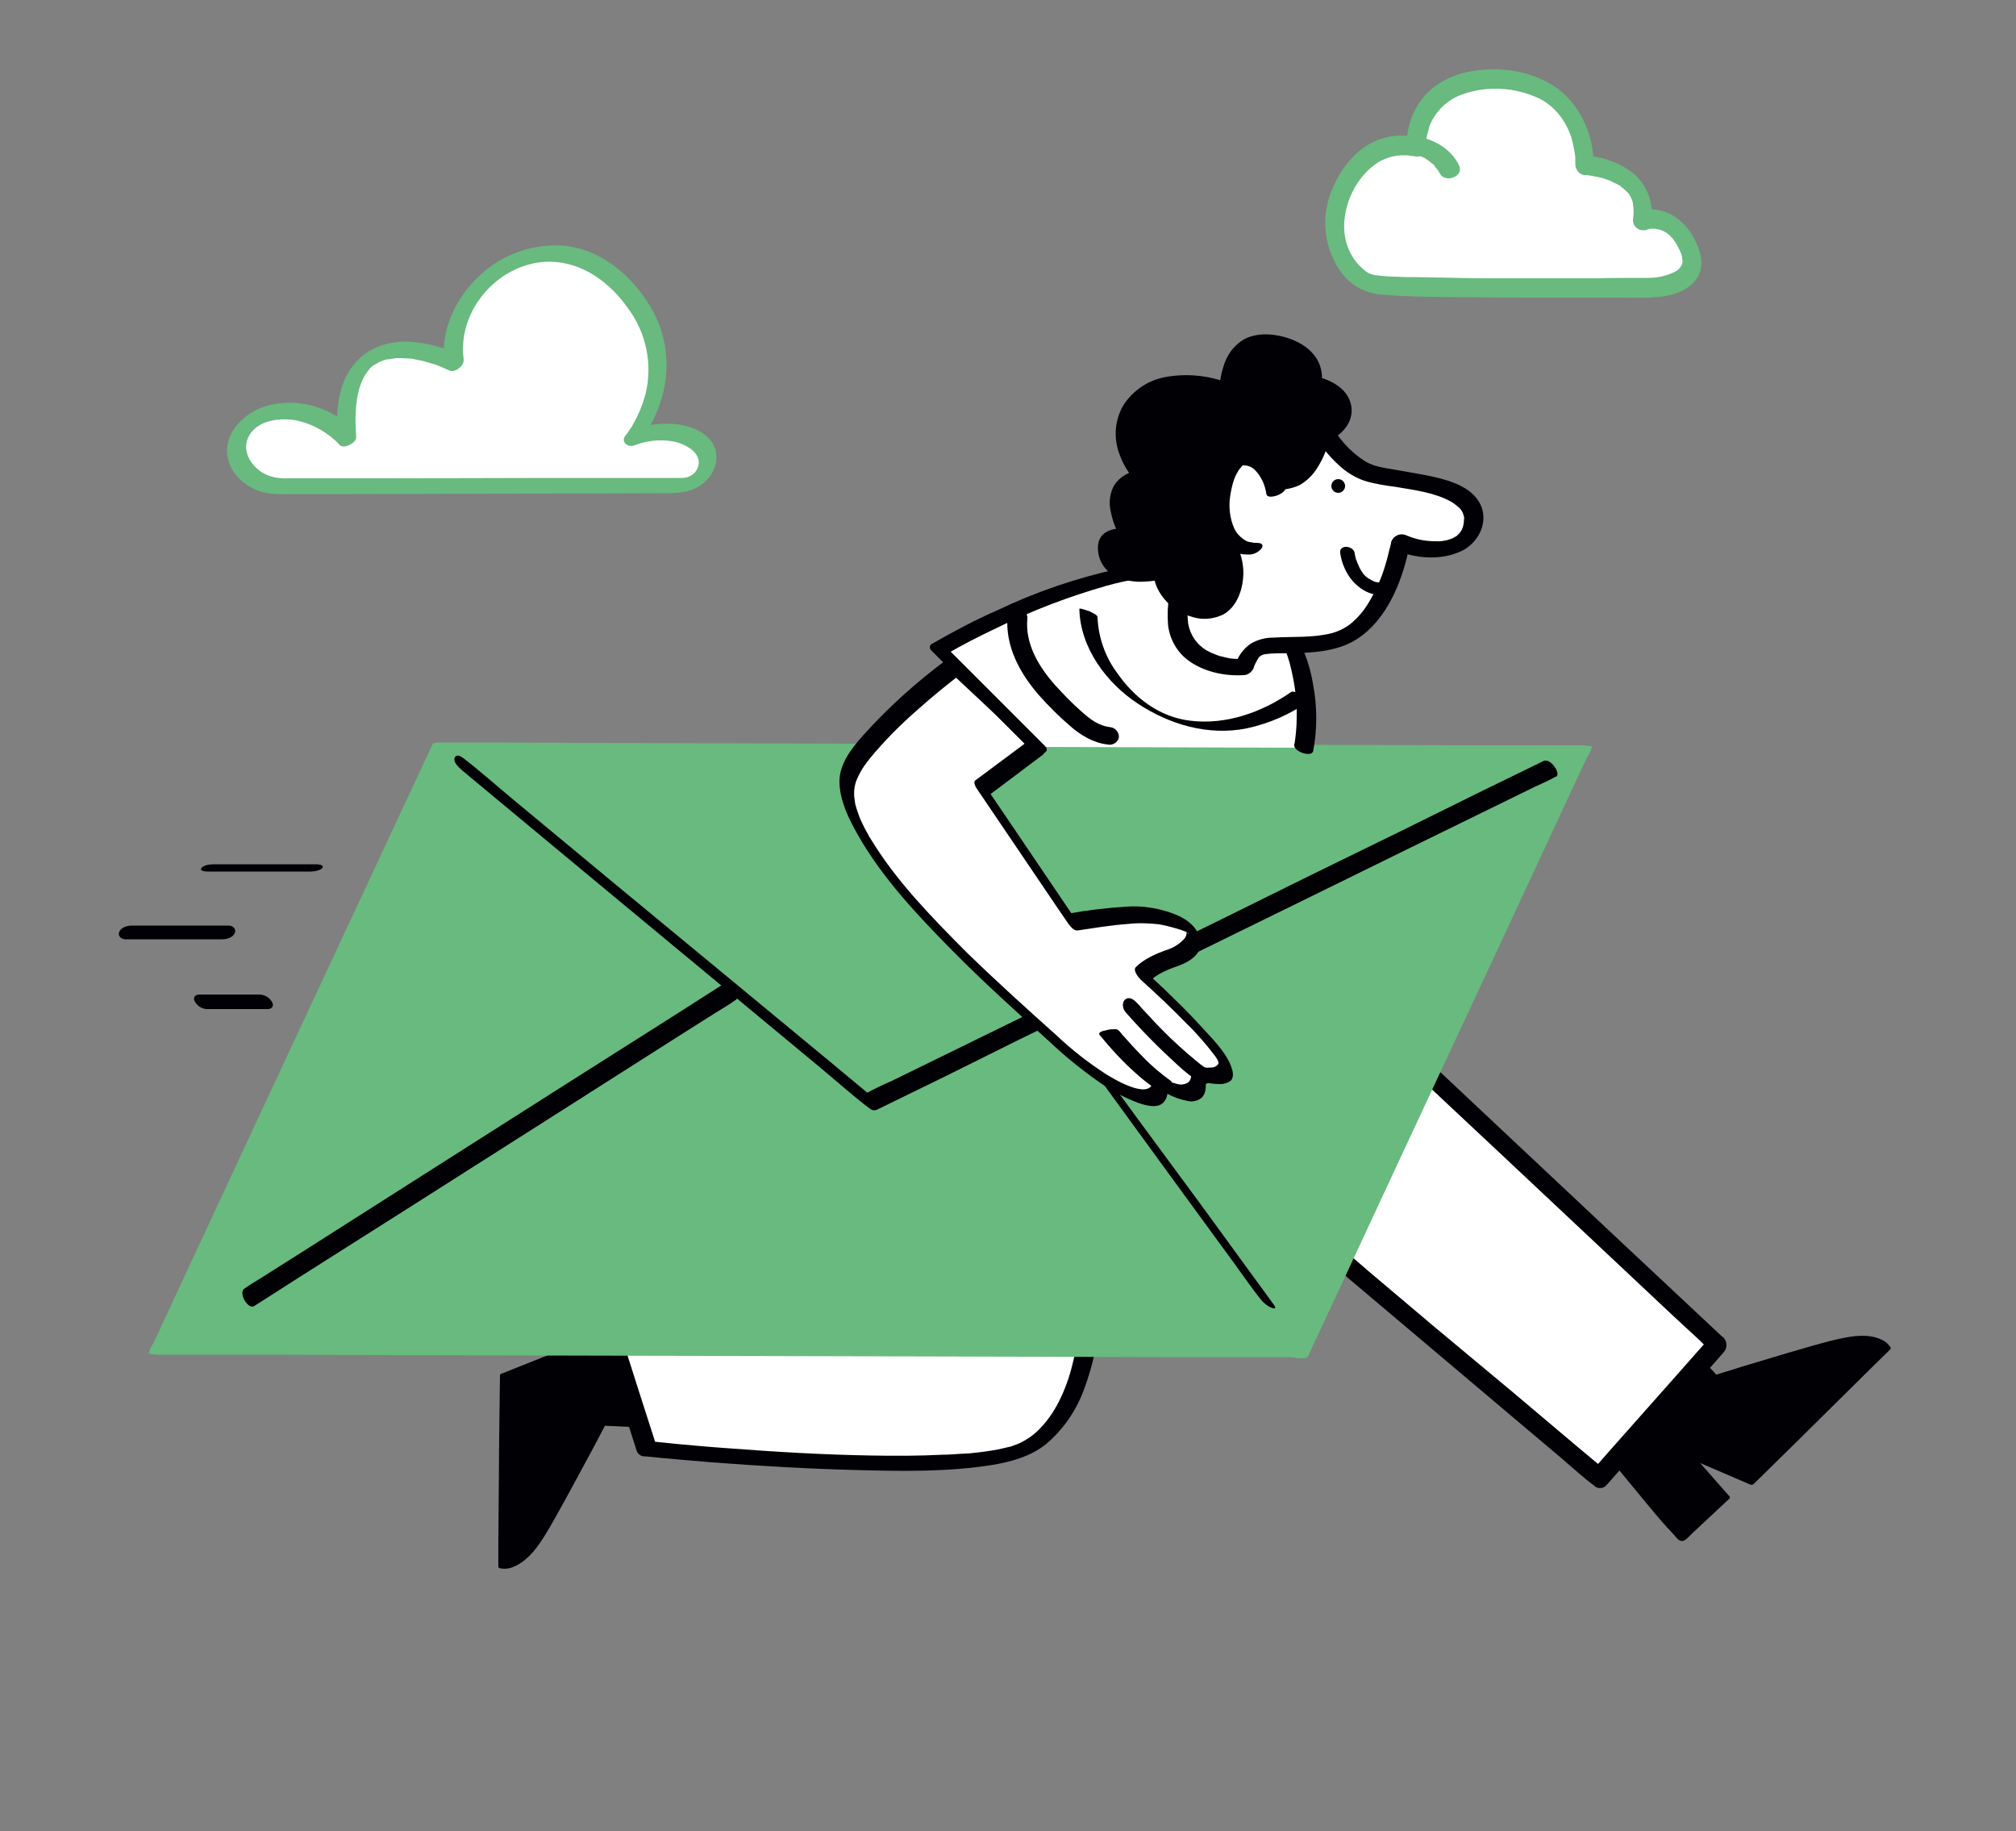 <svg width="500" height="454" viewBox="0 0 500 454" fill="none" xmlns="http://www.w3.org/2000/svg">
<rect x="0" y="0" width="500" height="454" fill="#808080" stroke="none"/>
<path d="M395.6 356.2C395.6 356.2 416.4 382.3 417.1 381.6C417.8 380.9 428.2 371.3 428.2 371.3L419.4 361.3L434.3 367.7L468.1 334.5C468.1 334.5 466.1 329.9 454.5 332.9C442.9 335.9 425.1 341.6 425.1 341.6L411.8 327L395.6 356.2Z" fill="#000005"/>
<path d="M395.1 356.5C399.3 361.8 403.6 367 407.9 372.2C410.3 375.1 412.7 378 415.3 380.7C415.7 381.2 416.4 382.1 417.1 382.1C418 382.2 419.2 380.6 419.8 380.1C422.8 377.3 425.9 374.4 428.9 371.6C429 371.5 429.1 371.3 429 371.1L420.2 361.1L419.2 361.7L434.1 368.1C434.4 368.2 434.7 368.2 435 367.9L446.4 356.7L464.6 338.7L468.8 334.6C468.9 334.5 469 334.3 468.9 334.1C468.3 333.2 467.5 332.5 466.5 332.1C463.4 330.7 459.7 331.2 456.5 331.9C452.2 332.8 447.9 334.2 443.6 335.4C439.6 336.6 435.6 337.8 431.6 339C429.5 339.7 427.3 340.3 425.2 341L425.9 341.1L412.5 326.5C412.1 326.3 411.7 326.4 411.4 326.7L397 352.5L395 356.1C394.7 356.7 395.9 356.8 396.1 356.3L410.3 330.6L412.3 327L411.2 327.2L424.6 341.8C424.8 342 425.1 341.9 425.3 341.9C430.3 340.3 435.4 338.7 440.4 337.3C444.5 336.1 448.6 334.9 452.8 333.8C456.5 332.8 460.6 331.7 464.4 332.7C465.5 333 467 333.6 467.5 334.7L467.6 334.3L456.2 345.5L438 363.5L433.8 367.6L434.7 367.4L419.8 361C419.5 360.9 418.4 361.1 418.9 361.6L427.7 371.6L427.8 371.1L420.4 378L418.2 380C417.8 380.4 417.1 380.8 416.8 381.3C416.5 381.8 417.4 381.2 417.4 381.3C417.4 381.4 417.2 381.2 417.1 381.1C416.8 380.8 416.5 380.5 416.2 380.2C410.7 374.4 405.9 368.1 400.9 361.9C399.3 360 397.8 358 396.2 356.1C395.9 355.6 394.7 356 395.1 356.5Z" fill="#000005"/>
<path d="M160 321.7C160 321.7 126.8 318 126.8 318.9C126.8 319.8 126.3 334 126.3 334L139.6 334.9L124.5 340.9L124.1 388.3C124.1 388.3 128.8 390.1 134.9 379.8C141 369.5 149.5 352.9 149.5 352.9L169.3 353.8L160 321.7Z" fill="#000005"/>
<path d="M160.3 321.199C153.6 320.499 147 319.799 140.4 319.099C136.6 318.699 132.8 318.299 129 318.199C128.2 318.099 127.4 318.099 126.6 318.399C125.8 318.899 126.2 320.799 126.2 321.599C126.1 325.699 125.9 329.899 125.8 333.999C125.8 334.299 126 334.399 126.3 334.499L139.6 335.399L139.5 334.599L124.4 340.599C124.3 340.599 124 340.799 124 340.999L123.8 356.999L123.6 382.599V388.399C123.6 388.599 123.7 388.699 123.8 388.799C124.9 389.099 126.1 388.999 127.1 388.599C130.3 387.399 132.7 384.499 134.5 381.699C136.9 377.999 139 373.899 141.2 369.999C143.2 366.299 145.2 362.599 147.2 358.899C148.2 356.999 149.2 355.099 150.2 353.199L149.6 353.499L169.4 354.399C169.6 354.399 170.2 354.199 170.1 353.799L162 325.599L160.9 321.599C160.7 320.999 159.5 321.299 159.7 321.799L167.7 349.999L168.8 353.999L169.5 353.399L149.7 352.499C149.4 352.499 149.2 352.599 149 352.799C146.7 357.299 144.3 361.799 141.8 366.299C139.8 369.899 137.8 373.499 135.8 377.099C133.8 380.599 131.7 384.499 128.3 386.799C127.5 387.399 126.5 387.799 125.5 387.899C125.3 387.899 124.9 387.799 124.7 387.899C124.5 387.999 124.4 387.799 124.5 387.899L124.7 388.299L124.9 372.299L125.1 346.699V340.899L124.7 341.299L139.8 335.299C140.4 335.099 140.2 334.499 139.7 334.499L126.4 333.599L126.9 334.099C127 330.699 127.1 327.299 127.2 323.999C127.2 322.999 127.3 321.999 127.3 321.099C127.4 320.499 127.4 319.899 127.4 319.199V318.999L127.1 319.299C127.1 319.299 127.2 319.299 127.3 319.299C127.7 319.299 128.2 319.299 128.6 319.299C136.5 319.499 144.5 320.599 152.4 321.399C154.9 321.699 157.3 321.899 159.8 322.199C160.4 322.199 161.1 321.299 160.3 321.199Z" fill="#000005"/>
<path d="M329.9 310.1L396.7 366.6L425.9 333.5L346.4 259L329.9 310.1Z" fill="white"/>
<path d="M328.7 312.099L335.3 317.699L351.3 331.199L370.6 347.499L387.3 361.599C390 363.899 392.6 366.299 395.4 368.399L395.5 368.499C396.3 369.199 397.5 369.099 398.3 368.399L408.2 357.199L423.9 339.399L427.5 335.299C428.5 334.199 428.4 332.499 427.3 331.499C427.2 331.499 427.2 331.399 427.1 331.399L419.2 323.999L400.2 306.199L377.3 284.699L357.5 266.099L350.9 259.999C349.9 258.999 348.9 257.999 347.8 257.099L347.7 256.999C346.8 256.299 345.4 256.399 344.7 257.299C344.5 257.499 344.4 257.799 344.3 257.999L338.7 275.299L329.8 302.799L327.8 309.099C326.9 311.899 331.2 313.899 332.2 310.899L337.8 293.599L346.7 266.099L348.7 259.799L345.3 260.899L353.2 268.299L372.2 286.099L395.1 307.599L414.9 326.199L421.5 332.299C422.5 333.299 423.5 334.299 424.6 335.199L424.7 335.299L424.3 331.399L414.4 342.599L398.7 360.299L395.1 364.399L397.9 364.299L391.2 358.699L375.2 345.199L356 329.199L339.3 315.099C336.6 312.799 334 310.399 331.2 308.299L331.1 308.199C330.2 307.499 328.8 307.599 328.1 308.499C328.1 308.599 328 308.599 328 308.699C327.3 309.899 327.7 311.299 328.7 312.099Z" fill="#000005"/>
<path d="M270.8 318.6C270.8 318.6 271.6 353.2 252.2 360C232.8 366.8 160.4 359.3 160.4 359.3L147.5 318.6H270.8Z" fill="white"/>
<path d="M268.3 319.1V319.2C268.3 319.6 268.3 318.9 268.3 319.1C268.3 319.6 268.3 320.1 268.3 320.5C268.3 322.1 268.2 323.7 268.1 325.3C267.7 330.2 266.9 335 265.6 339.8C264.2 344.8 261.9 349.9 258.4 353.7C256.8 355.5 254.8 357 252.5 358C252 358.2 251.4 358.4 250.9 358.6L250.3 358.8L250.6 358.7L250.1 358.8C249.2 359 248.3 359.2 247.5 359.4C245.3 359.8 243.1 360.1 241 360.3L240.1 360.4H239.7C240.2 360.4 239.8 360.4 239.7 360.4L237.8 360.5C236.5 360.6 235.1 360.7 233.8 360.7C227.9 361 222 361 216.1 360.9C204.2 360.7 192.4 360 180.6 359.1C176.2 358.8 171.9 358.4 167.5 358C165.4 357.8 163.2 357.5 161.1 357.4H160.8L162.9 358.8L158.5 345.1L151.5 323.1L149.9 318.1L147.1 320.4H255.2C260.2 320.4 265.2 320.5 270.2 320.4H270.4C271.5 320.4 273 319.8 273.2 318.6C273.4 317.4 272.1 316.7 271.1 316.7H162.9C157.9 316.7 152.9 316.6 147.9 316.7H147.7C146.7 316.7 144.5 317.6 144.9 319L149.3 332.7L156.3 354.7L157.9 359.7C158.2 360.6 159.1 361.2 160 361.1C165.6 361.7 171.1 362.1 176.7 362.6C188.6 363.5 200.5 364.2 212.5 364.5C223.7 364.8 235.2 365 246.3 363.2C251 362.4 255.6 361.1 259.4 358.1C263.8 354.4 267.1 349.5 269 344.1C271.9 336.1 273.3 327.6 273.2 319V318.1C273.2 316.9 271.3 316.6 270.4 316.7C269.2 316.9 268.3 317.9 268.3 319.1Z" fill="#000005"/>
<path d="M322 336.3L39.4 335.7L109.7 184.6L392.3 185.2L322 336.3Z" fill="#68BA7F"/>
<path d="M322 335.9H314.4H293.8L263.5 335.8L226.4 335.7L185.7 335.6L144.8 335.5L106.5 335.4L74.3 335.3H51C47.3 335.3 43.6 335.2 40 335.3H39.5L42 335.7L49 320.7L65.7 284.5L86 241L103.6 203.2L109.4 190.7L111.2 186.9C111.6 186.2 111.9 185.5 112.2 184.8C112.2 184.7 112.3 184.6 112.3 184.6L109.8 185H117.4L138 185.1L168.3 185.2L205.4 185.3L246.1 185.4L287 185.5L325.3 185.6L357.5 185.7L380.8 185.8C384.5 185.8 388.2 185.9 391.8 185.8H392.3L389.8 185.4L382.8 200.4L366 236.4L345.7 280L328.1 317.8L322.3 330.3L320.5 334C320.1 334.6 319.7 335.3 319.5 336.1C319.5 336.2 319.4 336.3 319.4 336.4C319.4 336.3 323.9 337.4 324.4 336.3L331.4 321.3L348.2 285.2L368.5 241.7L386.1 203.9L391.9 191.4L393.7 187.6C394.1 187 394.5 186.3 394.7 185.5C394.7 185.4 394.8 185.3 394.8 185.2C394.9 184.9 392.3 184.8 392.3 184.8H384.7H364.1L333.8 184.7L296.7 184.6L256 184.5L215.1 184.4L176.8 184.3L144.6 184.2L121.3 184.1C117.6 184.1 114 184.1 110.3 184.1H109.8C109.3 184.1 107.6 184 107.3 184.5L100.3 199.5L83.5 235.5L63.2 279L45.6 316.8L39.8 329.3L38 333.1C37.6 333.7 37.2 334.4 37 335.2C37 335.3 36.9 335.4 36.9 335.5C36.8 335.8 39.4 335.9 39.4 335.9H47H67.6L97.9 336L135.1 336.1L175.8 336.2L216.7 336.3L255 336.4L287.2 336.5H310.5C314.2 336.5 317.9 336.5 321.5 336.5H322C322.3 336.5 324.5 336.5 324.5 336.1C324.5 335.7 322.1 335.9 322 335.9Z" fill="#68BA7F"/>
<path d="M114.6 191L124.7 199.4L148.9 219.5L178.1 243.7L203.3 264.6C207.4 268 211.4 271.6 215.6 274.8L215.8 274.9C216.2 275.3 216.9 275.4 217.4 275.2L221.9 273L234.2 267L252.3 258L274.4 247.2L298.6 235.3L323.1 223.3L345.9 212.1L365.1 202.7L379 195.9C381.1 194.8 383.5 193.9 385.6 192.7C385.7 192.6 385.8 192.6 385.9 192.6C387.3 191.9 384.5 187.8 382.8 188.7L378.3 190.9L366 196.9L348 205.8L325.9 216.6L301.6 228.6L277.1 240.6L254.3 251.8L235.1 261.2L221.2 268C218.9 269 216.8 270 214.6 271.2C214.5 271.3 214.4 271.3 214.3 271.3L215.9 271.6L205.8 263.2L181.6 243.2L152.3 219L127.1 198.1C123 194.7 119 191.1 114.8 187.9L114.6 187.8C113.9 187.2 112.8 187.1 112.7 188.2C112.6 189.3 113.9 190.3 114.6 191Z" fill="#000005"/>
<path d="M63.1 323.799L75 316.2L103.4 298.2L138 276.2L167.7 257.299L177.5 251.1C179.1 250.1 180.7 249.2 182.2 248.1L182.4 248C184 247 181.4 242.7 179.9 243.7L168 251.299L139.6 269.299L105 291.299L75.3 310.2L65.5 316.399C64 317.399 62.3 318.299 60.8 319.399C60.7 319.399 60.7 319.5 60.6 319.5C59 320.6 61.6 324.899 63.1 323.799Z" fill="#000005"/>
<path d="M258.5 247.999L263.9 255.399L276.8 273.099L292.4 294.499L306 313.099C308.2 316.099 310.3 319.199 312.6 322.099L312.7 322.199C313.4 323.099 314.4 323.899 315.5 324.299C316.3 324.599 316.5 324.399 316 323.599L310.6 316.199L297.7 298.499L282 277.199L268.4 258.599C266.2 255.599 264.1 252.499 261.8 249.599L261.7 249.499C261 248.599 260 247.799 258.9 247.399C258.1 246.999 257.9 247.199 258.5 247.999Z" fill="#000005"/>
<path d="M236.2 165.6C236.2 165.6 211.8 184.2 210.2 193.2C207 211.3 255.1 251.9 264 260C272.9 268.1 288.2 277.3 287.8 268.6C287.8 268.6 298.6 275.2 297.2 266.2C297.2 266.2 308.3 269.3 302.3 261.2C296.5 253.5 283.3 241.7 283.3 241.7C283.3 241.7 285.6 239.3 291 237.5C296.4 235.7 298.8 231.1 291.9 228.6C285 226.1 280.5 226.5 266 228.7L243.5 195.5L257.2 185.2L236.2 165.6Z" fill="white"/>
<path d="M234.6 163.7C227.2 169.2 220.3 175.4 214.1 182.3C211.2 185.6 208.1 189.4 208.2 194C208.3 198.6 210.5 203 212.7 206.9C218.8 217.7 227.7 227.1 236.3 235.8C243.9 243.5 252 250.8 260.1 258.1C264 261.8 268.2 265.2 272.6 268.3C275.6 270.4 278.9 272.2 282.4 273.5C284.2 274.1 287.2 275 288.7 273.2C289.4 272.3 289.7 271.2 289.5 270L288.3 270.5C290.1 271.6 292.1 272.5 294.2 272.9C295.4 273.3 296.8 273.1 297.9 272.3C299.2 271.2 299.2 269.1 298.9 267.5L298.1 268.2C299.6 268.6 301.2 268.8 302.7 268.8C303.6 268.8 304.5 268.5 305.2 268C306.2 267 305.7 265.4 305.3 264.3C303.8 260.5 300.4 257.3 297.7 254.3C295 251.3 291.9 248.3 288.9 245.4C287.2 243.8 285.4 242.1 283.6 240.5L284.8 243.6C286.9 241.4 289.9 240.3 292.7 239.3C295.6 238.2 298.9 235.8 297.5 232.2C296 228.2 291.8 226.6 288 225.6C285.2 224.9 282.4 224.6 279.5 224.8C274.5 225.1 269.5 225.7 264.6 226.6L267.1 228.5L247.4 199.4L244.6 195.3L245 197.4L258.7 187.1C259.6 186.4 257.9 184.4 257.5 184L239.1 166.8L236.5 164.4C236.1 164 234.9 163 234.4 163.9C233.9 164.8 235.3 166.3 235.8 166.8L254.2 184L256.8 186.4L255.6 183.3L241.9 193.5C241.3 193.9 242 195.2 242.3 195.6L262 224.7L264.8 228.8C265.3 229.5 266.3 230.9 267.3 230.7C271.4 230.1 275.5 229.4 279.7 229.1C282.3 228.8 285 228.9 287.6 229.2C288.4 229.3 295.1 230.9 294.8 231.6C294.8 231.6 294.2 230.9 294.3 230.9C294.3 231.1 294.3 231.3 294.3 231.5C294.2 232.1 293.9 232.7 293.4 233.1C292.2 234.3 290.8 235.1 289.2 235.6C286.6 236.5 283.7 237.8 281.7 239.8C280.9 240.6 282.4 242.4 282.9 242.9C286.8 246.4 290.6 250 294.2 253.7C296.8 256.2 299.2 259 301.4 261.9C301.7 262.3 302 262.8 302.2 263.3C302.1 263.1 302.2 263.7 302.2 263.5C302.2 263.7 302.3 263.6 302.1 263.9C301.7 264.4 301.1 264.7 300.5 264.7C299 264.8 297.5 264.7 296.1 264.2C295.6 264.1 295.2 264.3 295.3 264.9C295.5 266.1 295.7 267.8 294.5 268.5C293.6 269 292.6 269 291.7 268.7C290.1 268.3 288.6 267.7 287.2 266.8C286.6 266.5 285.9 266.5 286 267.3C286.2 273.5 276.5 267.7 274.4 266.4C269.9 263.5 265.7 260.2 261.9 256.6C254.4 249.9 247 243.2 239.8 236.2C235.4 231.8 231.2 227.5 227.2 223C223.5 218.8 220 214.4 217 209.7C216.7 209.2 216.3 208.6 216 208.1L215.5 207.3L215.3 206.9C215.1 206.5 215.3 206.9 215.2 206.7C214.6 205.7 214.1 204.7 213.6 203.6C213.2 202.8 212.9 201.9 212.6 201C212.5 200.6 212.3 200.1 212.2 199.7C212.1 199.3 212 198.8 212 198.5C211.7 196.9 211.8 195.3 212.3 193.8C213.1 191.7 214.3 189.8 215.7 188.1C219.4 183.6 223.5 179.5 227.9 175.7C230.9 173 234.1 170.4 237.3 167.9L237.8 167.5C238.9 166.6 235.8 162.7 234.6 163.7Z" fill="#000005"/>
<path d="M272.7 256.6C275.5 260 278.5 263.3 281.8 266.2C283.1 267.4 284.4 268.4 285.8 269.4C286.6 269.9 288.1 269.6 288.9 269.3C289.1 269.2 291.1 268.6 290.5 268.1C288 266.3 285.6 264.3 283.5 262.1C281.7 260.3 280 258.4 278.3 256.5C278 256.1 277.7 255.7 277.3 255.4C276.9 255.1 276.3 255.2 276.1 255.2C275.5 255.2 274.8 255.3 274.2 255.5C273.9 255.5 272.2 255.9 272.7 256.6Z" fill="#000005"/>
<path d="M279.1 250.9C283.2 255.6 287.6 260 292.2 264.2C293.9 265.8 295.8 267.2 297.7 268.5C298.4 269 299.4 268.9 299.9 268.2C300 268.1 300.1 267.9 300.2 267.7C300.4 266.4 299.8 265.2 298.7 264.6L297.7 263.9C297.5 263.7 297.8 264 297.8 264L297.6 263.8L297 263.3C296.2 262.7 295.5 262 294.7 261.4C293.2 260.1 291.7 258.7 290.2 257.3C287.7 254.9 285.4 252.4 283.1 249.9L282.5 249.2C282.2 248.9 281.9 248.5 282.4 249.1L282 248.7C281.3 247.9 280.1 247 279.1 247.8C278.1 248.6 278.5 250.2 279.1 250.9Z" fill="#000005"/>
<path d="M257.1 185.2L232.9 161C232.9 161 282.3 131.9 305.7 144.2C329.1 156.5 323.4 185.4 323.4 185.4" fill="white"/>
<path d="M259.1 184.9L237.8 163.6L234.8 160.6L234.6 162.3C238.6 159.9 242.8 157.8 247 155.8C255.9 151.4 265.1 147.9 274.6 145.2C279.6 143.8 284.7 143 289.8 142.6C292.1 142.5 294.3 142.5 296.6 142.8C298.5 143 300.4 143.4 302.2 144.1C302.7 144.3 303.2 144.5 303.6 144.7C303.9 144.8 303.6 144.7 303.5 144.7L303.9 144.9L304.7 145.3C306 146 307.2 146.7 308.4 147.6C310.6 149.2 312.6 151.1 314.3 153.3C317.2 157.1 319.3 161.5 320.3 166.2C321.2 170.1 321.7 174 321.6 178C321.6 180.1 321.4 182.2 321.1 184.2L321 184.5C320.6 186.4 325.4 187.9 325.7 186.2C326.7 180.8 326.7 175.3 325.7 169.9C324 158.9 317.4 149.2 307.7 143.7C298.6 138.5 287.5 139 277.5 141C267.1 143.3 257 146.7 247.4 151.3C241.9 153.7 236.6 156.5 231.4 159.5L231.2 159.6C230.7 159.8 230.5 160.4 230.7 160.9C230.8 161 230.9 161.2 231 161.3L252.3 182.6L255.3 185.6C256.2 186.5 257.4 186.9 258.6 186.8C259.6 186.6 260 185.8 259.2 185L259.1 184.9Z" fill="#000005"/>
<path d="M327.6 105.8C327.6 105.8 333 116.1 341.2 117.8C349.4 119.5 365.7 120.3 365.5 128.7C365.3 137.1 353.8 137.4 347.3 134.5C347.3 134.5 344.1 156.1 330.2 158.9C316.3 161.7 311.3 156.8 308.4 165.3C308.4 165.3 289.9 166.4 292.1 149.7C292.5 147.1 293.3 124.4 314.9 118.9C314.9 118.9 327 116.5 327.6 105.8Z" fill="white"/>
<path d="M325.5 107C327.2 110.1 329.3 112.8 331.9 115.2C333.9 117.1 336.3 118.6 339 119.4C341.3 120 343.6 120.4 346 120.7C350.7 121.5 355.8 122.1 359.9 124.4C360.6 124.8 361.2 125.3 361.8 125.8C362.4 126.3 362.8 127 363 127.8C363.1 128.1 363.2 128.5 363.1 128.8C363.1 129.3 363 129.9 362.9 130.4C362.7 131.2 362.3 131.9 361.7 132.5C361.6 132.6 361.1 133 361.4 132.8C361.2 133 360.9 133.1 360.7 133.2L360.4 133.4C359.7 133.7 360.6 133.3 360.2 133.5C359.9 133.6 359.6 133.7 359.4 133.8C358.3 134.1 357.1 134.3 355.9 134.2C353.4 134.2 351 133.7 348.7 132.7C347.3 132.1 345.7 132.8 345.1 134.2C345 134.4 345 134.5 345 134.7L344.9 135.1C344.9 135.2 344.8 135.4 344.8 135.5C344.8 135.6 344.6 136.5 344.7 135.8C344.4 137.1 344.1 138.4 343.7 139.7C342.7 143.3 341.1 146.8 339.1 150C338.1 151.6 336.8 153.1 335.3 154.4C333.9 155.6 332.1 156.5 330.3 157C325.5 158.2 320.6 157.8 315.7 158.1C313.8 158.1 311.9 158.6 310.2 159.6C308.3 160.9 306.9 162.9 306.3 165.1L308.8 163.4C308.5 163.4 308.2 163.4 307.8 163.4H307C307.9 163.4 307.1 163.4 306.9 163.4C306.4 163.4 305.9 163.3 305.5 163.3C305.1 163.3 304.4 163.1 303.9 163L303.1 162.8L302.7 162.7C303.2 162.8 302.7 162.7 302.6 162.7C302 162.5 301.4 162.3 300.8 162C300.5 161.9 300.2 161.8 299.9 161.6L299.5 161.4C299.1 161.2 299.7 161.5 299.3 161.3C296.9 159.9 295.2 157.5 294.7 154.7C294.4 152.4 294.5 150.1 294.9 147.8C295 146.8 295.1 145.9 295.3 144.9L295.4 144.1C295.4 143.9 295.5 143.8 295.5 143.6C295.4 144 295.5 143.6 295.5 143.5C295.6 142.9 295.8 142.2 296 141.5C296.8 138.6 297.9 135.7 299.4 133.1C302.9 126.9 308.9 122.5 315.8 120.9C323.1 119.1 329.7 113.7 330.2 105.8C330.4 103 325.4 103.6 325.3 106.1C325.2 108 324.6 109.9 323.5 111.5C323.1 112.1 322.6 112.7 322.1 113.2C321.8 113.5 321.4 113.8 321.1 114.1L320.6 114.5C320.2 114.8 320.7 114.4 320.3 114.7C319.7 115.1 319 115.5 318.3 115.8C318 115.9 317.7 116.1 317.4 116.2L316.9 116.4C316.1 116.7 315.4 116.9 314.6 117.1C306.7 119 299.8 124 295.5 130.9C292.5 136 290.6 141.7 290 147.6C289.6 150 289.5 152.5 289.7 155C290.1 158.4 291.8 161.5 294.5 163.6C298.3 166.5 303.6 167.7 308.4 167.4C309.5 167.4 310.4 166.7 310.9 165.7C311.1 164.9 311.5 164.2 311.9 163.5C312 163.3 312.1 163.2 312.2 163C312.6 162.5 311.8 163.3 312.3 162.9L312.7 162.6C313 162.4 312.3 162.7 312.9 162.5L313.3 162.3C313.1 162.4 312.7 162.6 313.3 162.3L313.8 162.2C314.4 162 313.2 162.3 313.8 162.2C314.7 162.1 315.6 162 316.4 162C321.6 161.9 327 162.1 332.1 160.5C340.7 157.9 345.6 149.3 348.1 141.2C348.8 138.9 349.4 136.6 349.7 134.3L345.9 136.3C350.9 138.5 357.1 139 362.1 136.8C366.8 134.8 369.6 129 366.8 124.4C364.2 120.1 358 118.7 353.5 117.8C350.9 117.3 348.3 116.9 345.6 116.4C343.2 116 340.8 115.7 338.6 114.4C334.8 112 331.8 108.6 329.7 104.5C328.6 102.4 324.1 104.5 325.5 107Z" fill="#000005"/>
<path d="M288.3 141.1C288.3 141.1 276.9 144 275.1 137.8C273.3 131.6 280.6 133.2 280.6 133.2C280.6 133.2 272.3 120.5 284 118.3C284 118.3 274.5 108.7 282.2 99.8C289.9 90.9 305 96.9 305 96.9C305 96.9 304.8 83.2 316.6 85.1C328.4 87 325.4 95.2 325.4 95.2C325.4 95.2 332.9 96.3 333.1 101C333.3 105.7 327.5 107.5 327.5 107.5C327.5 107.5 325.2 121 314.9 118.9L304.7 135.7C306.7 139.7 306.5 144.4 304.2 148.2C300.4 154.6 287.7 149.9 288.3 141.1Z" fill="#000005"/>
<path d="M287.4 138.9C287 139 286.6 139.1 286.1 139.2C285.3 139.3 284 139.5 283.6 139.5C282.4 139.6 281.2 139.5 280.1 139.4C279.7 139.3 279.3 139.2 278.9 139.1C278.8 139.1 278.6 139 278.5 139C278.7 139.1 278.7 139.1 278.5 139C278.4 138.9 277.7 138.4 278.1 138.8C278 138.7 277.3 138.1 277.8 138.5C277.7 138.4 277.6 138.3 277.6 138.1C277.7 138.3 277.7 138.3 277.6 138.1C277.4 137.6 277.3 137.1 277.2 136.6C277.2 136.1 277.5 135.7 277.9 135.6C278.1 135.5 278.1 135.5 277.9 135.6C278 135.6 278.1 135.5 278.2 135.5L278.9 135.4C279.3 135.3 278.6 135.4 279.2 135.4H279.7C280 135.4 280.4 135.5 280.7 135.5C281.3 135.6 280.6 135.5 280.6 135.5C282.6 135.9 283.7 134.1 282.6 132.4C282.5 132.3 282.4 132.1 282.3 131.9L282.2 131.7C282 131.3 282.5 132.2 282.3 131.8C282.1 131.4 282 131.3 281.9 131C281.6 130.4 281.3 129.8 281.1 129.1C281 128.7 280.8 128.4 280.7 128C280.5 127.5 280.8 128.3 280.7 127.8C280.6 127.6 280.6 127.4 280.5 127.1C280.4 126.7 280.4 126.3 280.3 125.9C280.2 125.6 280.2 125.3 280.3 125.1C280.3 124.4 280.5 123.8 280.8 123.2C280.9 122.9 281.1 122.7 281.3 122.5C281.5 122.2 281.8 122 282.1 121.8C283 121.2 284.1 120.8 285.2 120.7C287.2 120.3 286.6 118.1 285.6 117C285.5 116.9 285.2 116.5 285.5 116.9L285.4 116.8L284.9 116.2C284.5 115.7 284.2 115.3 283.9 114.8C283.6 114.3 283.3 113.8 283 113.3C281.4 110.4 281.3 106.9 282.8 103.9C284.6 100.8 287.6 98.6 291.1 97.9C292.7 97.6 294.3 97.4 295.8 97.5C296.5 97.5 297.2 97.6 298 97.7L299 97.8L299.9 97.9C301.6 98.2 303.3 98.7 305 99.3C306 99.7 307.5 99.1 307.5 97.9C307.5 96.7 307.6 95.6 307.9 94.5C307.9 94.3 308 94.1 308 93.8C307.9 94.2 308.1 93.499 308.1 93.4C308.3 92.9 308.5 92.3 308.7 91.8C309.1 90.8 309.7 89.9 310.5 89.2C310.8 88.8 311.2 88.6 311.6 88.3C312.1 88 312.6 87.8 313.2 87.7C314.8 87.4 316.5 87.4 318 87.8C318.9 88 319.7 88.3 320.5 88.6C321.1 88.8 321.6 89.2 322.1 89.6C322.3 89.8 322.5 90 322.7 90.2C322.3 89.8 322.8 90.4 322.9 90.6C323.3 91 322.8 90.4 323 90.8C323.1 91.1 323.2 91.3 323.3 91.6C323.4 91.9 323.2 91.1 323.3 91.6C323.3 91.7 323.3 91.9 323.4 92C323.5 92.1 323.5 92.5 323.5 92.7C323.5 92.5 323.5 92.6 323.5 92.9C323.5 93.1 323.5 93.3 323.5 93.5C323.5 93.7 323.5 93.8 323.4 94C323.3 94.2 323.3 94.6 323.4 94.2C323.5 93.8 323.4 94.2 323.4 94.3C322.8 96 324.3 97.5 325.9 97.8C326.3 97.9 326 97.8 325.9 97.8C325.5 97.7 326.2 97.9 326.3 97.9C327 98.1 327.6 98.3 328.3 98.5C328.3 98.5 329 98.8 328.6 98.6L329.1 98.8C329.3 98.9 330.2 99.5 329.9 99.2C330.1 99.3 330.2 99.4 330.4 99.6C330.5 99.7 330.6 99.8 330.7 99.8V99.7C331.1 100.2 331 99.9 331.1 100.5C331.1 100.3 331.1 101 331.1 101.2C331.1 101.7 330.9 102.1 330.7 102.6C330.3 103.2 329.7 103.7 329.1 104C328.5 104.4 327.9 104.8 327.2 105.1C327 105.2 326.7 105.3 326.5 105.4C326.3 105.5 327 105.2 326.6 105.4C325.9 105.6 325.3 106.2 325.2 106.9C325.2 107.1 325.1 107.2 325.1 107.4C325.1 107.6 324.9 108.2 325.1 107.6C325 107.9 325 108.1 324.9 108.4C324.5 109.8 323.9 111.2 323.2 112.5C321.6 115.3 318.8 117.5 315.2 116.9C314.3 116.6 313.3 117 312.8 117.8L303.5 133C303 133.8 302.3 134.6 302.5 135.6C302.6 136.1 302.8 136.5 303 137C303.3 137.8 303.6 138.7 303.7 139.6C304.1 142.2 303.5 145.5 301.7 147.5C300.6 148.6 299.1 149.1 297.6 148.9C295.7 148.8 294 148 292.6 146.8C292 146.2 291.5 145.6 291.1 144.8C290.7 143.9 290.5 142.8 290.5 141.8C290.5 140.5 289.7 139.3 288.5 139C287.6 138.6 286.5 139.1 286.1 140C286 140.1 286 140.3 286 140.4C285.6 146.4 290.2 151.5 295.8 153C298.4 153.8 301.1 153.5 303.5 152.3C306.5 150.6 308 146.8 308.3 143.5C308.6 140.7 308 137.8 306.8 135.3V137L317 120.2L314.6 121.1C317.2 121.7 319.9 121.4 322.3 120.3C324.2 119.2 325.8 117.6 326.9 115.7C328.3 113.4 329.3 111 329.7 108.3L328.3 109.8C332.6 108.4 336.4 104.4 334.9 99.7C333.6 95.6 328.8 93.6 324.9 93.1L327.4 96.6C327.9 95.1 328 93.4 327.7 91.9C327 88.2 324.1 85.7 320.7 84.3C317 82.8 312.2 82.2 308.6 84.1C306 85.6 304.2 88.1 303.4 91C302.8 92.8 302.5 94.6 302.5 96.5L305 95.1C299.9 93.1 294.4 92.5 289 93.5C284.7 94.3 281 96.8 278.6 100.5C276.4 104.3 276.1 108.9 277.8 113C278.8 115.7 280.4 118.1 282.4 120.1L282.8 116.4C280.2 116.9 277.7 118.1 276.3 120.4C275.3 122.2 275 124.4 275.4 126.4C275.9 129.3 277 132 278.6 134.4L280.6 131.3C277 130.5 272.2 131.3 272.3 135.9C272.3 138.9 274 141.6 276.7 142.9C279 144 281.6 144.4 284.1 144.2C285.7 144.1 287.4 143.9 289 143.5C292.1 142.6 289.9 138.3 287.4 138.9Z" fill="#000005"/>
<path d="M316.6 121.5C316.6 121.5 315.1 112.2 308.5 114C301.9 115.8 299.1 136.5 310.9 136.1" fill="white"/>
<path d="M318.9 120.599C318.6 118.299 317.6 116.199 316 114.399C313.2 111.399 308.2 111.999 305.2 114.399C302.7 116.399 301.4 119.599 300.7 122.599C299.9 125.799 300.1 129.099 301.2 132.199C302.7 135.999 306.1 137.599 310 137.499C311.2 137.399 312.3 136.799 313 135.799C313.5 134.699 312.3 134.599 311.5 134.599C311.9 134.599 311.2 134.599 311.2 134.599C311 134.599 310.8 134.599 310.6 134.499C310.4 134.499 310.2 134.399 309.9 134.399C309.3 134.299 308.8 133.999 308.4 133.699C307.4 132.999 306.6 132.099 306.1 130.999C305 128.499 304.7 125.699 305.1 122.999C305.3 121.699 305.6 120.299 306 119.099C306.2 118.499 306.4 117.999 306.7 117.499C306.9 117.199 307 116.899 307.2 116.599C307.3 116.499 307.3 116.399 307.4 116.299C307.2 116.599 307.6 116.099 307.6 116.099C307.6 116.099 307.9 115.699 308.1 115.499C308.5 115.099 307.8 115.799 308.1 115.499C308.2 115.399 308.2 115.399 308.3 115.299C308.8 115.199 307.8 115.599 308.2 115.299C308.7 115.099 308.3 115.199 308.2 115.299C307.7 115.499 308.2 115.299 308.3 115.299C307.2 115.699 308.5 115.299 308.2 115.399C309.4 115.299 310.6 115.799 311.4 116.699C312.9 118.299 313.8 120.399 314.1 122.599C314.5 123.999 319.2 122.499 318.9 120.599Z" fill="#000005"/>
<path d="M332.4 137.199C332.6 138.399 332.9 139.599 333.4 140.699C334.4 143.099 336.1 145.099 338.3 146.399C339.9 147.299 341.7 147.699 343.6 147.699C344.4 147.799 345.1 147.099 345.1 146.399C345.1 146.299 345.1 146.199 345.1 146.099C344.9 145.199 344 144.499 343 144.499H342.4H342.2C341.9 144.499 342.3 144.499 342.3 144.499C342 144.399 341.6 144.399 341.2 144.299L340.8 144.199L340.6 144.099C340.4 143.999 341.1 144.299 340.7 144.099C340.3 143.899 340.1 143.899 339.9 143.699C339.7 143.499 339.7 143.599 339.5 143.499C339.9 143.799 339.3 143.399 339.5 143.499C339.1 143.199 339 143.099 338.8 142.999L338.5 142.699C338.8 142.999 338.2 142.399 338.5 142.699C338.2 142.399 338.1 142.299 338 142.099C337.9 141.899 337.7 141.699 337.6 141.499C337.5 141.399 337.5 141.299 337.4 141.199C337.8 141.599 337.5 141.399 337.4 141.199C337.2 140.799 337 140.399 336.8 139.899C336.6 139.499 336.5 139.199 336.4 138.799C336.3 138.599 336.5 139.299 336.4 138.899L336.3 138.699C336.3 138.499 336.2 138.399 336.2 138.199C336.1 137.899 336 137.499 336 137.199C335.7 135.199 332 134.899 332.4 137.199Z" fill="#000005"/>
<path d="M331.9 122.2C332.839 122.2 333.6 121.439 333.6 120.5C333.6 119.561 332.839 118.8 331.9 118.8C330.961 118.8 330.2 119.561 330.2 120.5C330.2 121.439 330.961 122.2 331.9 122.2Z" fill="#000005"/>
<path d="M51.2 250.2H66.4C67.4 250.2 68 249.5 67.5 248.5C66.9 247.4 65.8 246.7 64.5 246.6H49.4C48.4 246.6 47.8 247.3 48.3 248.3C48.9 249.4 50 250.1 51.2 250.2Z" fill="#000005"/>
<path d="M31.1 232.9H55.1C56.2 232.9 57.7 232.5 58.2 231.4C58.7 230.3 57.7 229.5 56.7 229.5H32.7C31.6 229.5 30.1 229.9 29.6 231C29.1 232.1 30.1 232.9 31.1 232.9Z" fill="#000005"/>
<path d="M51.7 216.1H77C77.7 216.1 79.6 215.9 80 215.1C80.4 214.3 78.5 214.3 78.1 214.3H52.9C52.2 214.3 50.3 214.5 49.9 215.3C49.5 216.1 51.4 216.1 51.7 216.1Z" fill="#000005"/>
<path d="M267.7 150.999C267.9 160.599 274.4 169.299 282.1 174.399C290.1 179.699 299.7 182.499 309.2 180.599C314.8 179.399 320.1 177.099 324.8 173.699C325.1 173.499 322.9 172.299 322.7 172.199C322.2 171.999 320.8 171.199 320.2 171.599C313 176.599 304.1 179.799 295.2 178.699C287.6 177.799 281.4 173.099 277.1 166.899C274.1 162.899 272.4 157.999 272.2 152.999C272.2 152.399 270.6 151.799 270.1 151.499C270 151.599 267.7 150.599 267.7 150.999Z" fill="#000005"/>
<path d="M249.9 152.6C249.2 160.1 252.9 166.9 257.7 172.4C260.1 175.1 262.7 177.7 265.4 180C268 182.3 271.2 184.2 274.7 184.6C275.9 184.9 277.2 184.1 277.5 182.9C277.6 181.6 276.7 180.5 275.4 180.3C272.5 180 270.3 178.3 268.2 176.4C265.9 174.4 263.8 172.2 261.7 169.9C257.7 165.4 254.2 159.7 254.8 153.4C255.1 150.6 250.2 149.8 249.9 152.6Z" fill="#000005"/>
<path d="M85.9 108.4C85.9 108.4 77.9 99.5 66.7 102.3C64.2 102.9 62 104.3 60.4 106.3C55.6 112.4 61.2 120.4 69.8 120.4L167.9 120.2C175 120.2 178.1 112.6 172.4 109C165.6 104.8 156.8 108.3 156.8 108.3C156.8 108.3 172.1 89.8 154 70.8C135.9 51.8 109.5 70 112.3 89.8C112.4 89.9 83.6 75.2 85.9 108.4Z" fill="white"/>
<path d="M87.8 106.8C82.5 101.1 74.6 98.7 67 100.4C61.9 101.6 56.5 105.8 56.3 111.5C56.2 116.3 59.8 120.1 64.1 121.7C67.1 122.8 70.2 122.5 73.3 122.5H87.7L130.2 122.4L163.7 122.3C167.7 122.3 171.6 122.4 174.8 119.5C178.2 116.5 178.9 111.3 175.3 108.2C171.3 104.7 165 104.6 160.1 105.6C158.9 105.8 157.8 106.2 156.7 106.6L158.9 109.1C161.3 106 163 102.5 164.1 98.7C166.4 91 165.4 82.6 161.1 75.7C156.4 68 148.8 61.7 139.6 60.9C132 60.4 124.5 63.1 119 68.3C112.8 74 109.1 82.2 110.2 90.7L113.9 88C110.6 86.4 107 85.3 103.4 84.9C96.5 84 89.7 86.3 86.2 92.7C83.4 97.7 83.4 103.8 83.7 109.3C83.8 110.5 85.5 110.6 86.3 110.3C87.5 110 88.3 108.9 88.3 107.7C88 103.2 88.1 98.2 89.9 94.2C90.2 93.6 90.5 93 90.9 92.5C91.1 92.2 91.3 91.9 91.6 91.6C92 91.1 91.2 92 91.6 91.5C91.8 91.3 91.9 91.2 92.1 91C92.3 90.8 92.6 90.6 92.9 90.4C92.3 90.9 93.1 90.3 93.3 90.2C93.5 90.1 93.9 89.9 94.1 89.7C93.4 90.1 94.4 89.6 94.7 89.5C95 89.4 95.3 89.3 95.6 89.2C95.8 89.1 96 89.1 96.2 89.1C96.9 89 97.5 88.9 98.2 88.8H98.6C98.9 88.8 98 88.8 98.6 88.8H99.6C100.3 88.8 100.9 88.9 101.6 88.9C102.3 88.9 102.8 89.1 103.4 89.2L103.8 89.3C103.3 89.2 103.8 89.3 103.9 89.3C104.2 89.4 104.6 89.4 104.9 89.5C105.9 89.8 107 90.1 108 90.4C109.1 90.8 110.2 91.3 111.3 91.8C112.8 92.6 115.2 90.7 115 89.1C113.3 76.4 124.4 64.6 136.7 64.9C144.7 65.1 151.4 70.2 155.8 76.5C160.3 82.6 161.9 90.3 160.1 97.7C159.4 100.3 158.4 102.8 157 105.2C157.3 104.7 156.9 105.4 156.8 105.6L156.4 106.2C156.2 106.5 156 106.8 155.8 107.1C155.6 107.4 155.4 107.6 155.2 107.9C153.8 109.5 155.7 111.1 157.4 110.4C160.3 109.3 163.5 108.9 166.6 109.4C170 109.9 174.9 112.6 172.8 116.5C172.7 116.7 172.5 116.9 172.4 117.1C172.3 117.2 172.2 117.3 172 117.5C171.8 117.7 171.3 118 171.7 117.7C171 118.2 170.2 118.5 169.3 118.5C169.1 118.5 168.8 118.5 168.6 118.5C167.7 118.5 166.8 118.5 166 118.5H136L95.2 118.6C87.2 118.6 79.3 118.6 71.3 118.6C69.1 118.7 67 118.3 65.1 117.2C62 115.3 59.8 111.4 61.8 108C64.1 104 69.7 103.5 73.8 104.3C77.2 105.1 80.3 106.7 82.9 109C83.4 109.4 83.8 109.8 84.2 110.3C85 111.2 86.8 110.4 87.5 109.8C88.4 109.2 88.6 108.1 88 107.2C87.9 106.9 87.8 106.8 87.8 106.8Z" fill="#68BA7F"/>
<path d="M409.1 71.3C409.1 71.3 346.9 71.8 340.6 70.4C334.3 69 326.9 58.2 333.9 45.5C340.9 32.8 351.4 36.5 351.4 36.5C351.4 36.5 350.5 18.7 372.2 19.7C393.9 20.7 393 40.9 393 40.9C393 40.9 409.3 41.6 407.3 54.7C407.3 54.7 414.9 51.9 418.9 61.6C422.9 71.3 409.1 71.3 409.1 71.3Z" fill="white"/>
<path d="M408.6 68.9C404.4 68.9 400.3 68.9 396.1 69C387.3 69 378.5 69 369.6 69C365.2 69 360.7 68.9 356.3 68.8L350.6 68.7C350.5 68.7 349.9 68.7 350.1 68.7H349.7H348.4L346.1 68.6C344.9 68.6 343.7 68.5 342.6 68.4C341.9 68.3 341.2 68.3 340.5 68.1C339.7 67.9 338.9 67.5 338.3 66.9C338.1 66.7 337.8 66.5 337.6 66.3C337.5 66.2 337.4 66.1 337.3 66C334.9 63.6 333.6 60.4 333.4 57.1C333 50.8 336.4 43.6 341.9 40.2C343.5 39.2 345.3 38.6 347.2 38.5C347.6 38.5 348 38.5 348.4 38.5C348.5 38.5 348 38.5 348.5 38.5H349.1C349.6 38.6 350.1 38.7 350.6 38.7C351.4 38.9 350.3 38.6 350.6 38.7C351.9 39.1 353.7 38.5 353.6 36.9C353.6 36.3 353.6 35.7 353.7 35.1C353.7 34.8 353.8 34.5 353.8 34.2C353.9 33.5 353.8 33.9 353.8 34.2C353.8 34 353.9 33.9 353.9 33.7C354.1 32.9 354.3 32.1 354.5 31.4C354.6 31 354.8 30.6 355 30.2C355.2 29.8 354.8 30.5 355.1 30C355.2 29.8 355.3 29.5 355.5 29.3C355.7 28.9 356 28.5 356.3 28.1L356.8 27.5C356.9 27.4 357.3 26.9 357.2 27C358.7 25.4 360.6 24.1 362.7 23.4C368.9 21.2 375.7 21.6 381.7 24.4C383.7 25.4 385.5 26.9 386.9 28.7C387.2 29.1 387.5 29.5 387.8 30C387.5 29.5 387.9 30.2 388 30.3C388.2 30.6 388.3 30.9 388.5 31.2C389 32.1 389.3 33 389.7 34C389.5 33.4 389.8 34.2 389.8 34.4C389.8 34.6 389.9 34.8 390 35.1C390.1 35.6 390.2 36.1 390.3 36.6C390.5 37.4 390.6 38.2 390.7 39C390.8 39.6 390.7 38.5 390.7 39V39.4C390.7 39.6 390.7 39.9 390.7 40.1C390.7 40.3 390.7 40.5 390.7 40.7C390.7 42 391.6 43.2 392.9 43.4C393.7 43.4 394.4 43.5 395.2 43.7C396 43.8 396.8 44 397.6 44.2C398 44.3 397.3 44.1 397.9 44.3C398.1 44.4 398.3 44.4 398.5 44.5C399 44.7 399.4 44.8 399.9 45.1C400.4 45.4 400.8 45.5 401.2 45.7C400.7 45.4 401.4 45.9 401.5 45.9C401.6 45.9 402 46.2 402.2 46.4L402.8 46.9C402.9 47 403.3 47.4 402.9 47C403.3 47.4 403.7 47.7 404.1 48.2C404.5 48.7 403.9 47.9 404.2 48.4C404.3 48.7 404.5 48.9 404.6 49.2C404.6 49.3 405 50.1 404.8 49.7C404.9 50 405 50.3 405 50.6C405.2 51.9 405.2 53.1 405 54.4C404.9 55.9 406.1 57.1 407.5 57.1C407.8 57.1 408.1 57.1 408.4 57L408.6 56.9C409 56.8 408.2 57 408.4 56.9C408.6 56.9 408.7 56.9 408.9 56.8C409.2 56.7 409.6 56.7 409.9 56.7H410.2C410.5 56.7 409.8 56.7 410.1 56.7C410.4 56.7 410.6 56.7 410.9 56.8C411.8 56.9 412.7 57.3 413.4 57.8C414.5 58.6 415.4 59.7 416 60.9C416.4 61.6 416.7 62.3 417 63C417.1 63.3 417.2 63.7 417.2 64C417.2 64.2 417.2 64.3 417.3 64.5C417.3 64.2 417.3 64.5 417.3 64.7C417.3 64.9 417.2 65.5 417.3 65C417.2 65.3 417.2 65.5 417.1 65.7C417.1 65.8 416.9 66.1 417.1 65.7C417 65.8 417 65.9 416.9 66C416.8 66.2 416.6 66.4 416.5 66.6C416.8 66.2 416.4 66.7 416.3 66.8C416.1 67 415.9 67.1 415.7 67.2C415.6 67.3 415.5 67.3 415.4 67.4C415.8 67.2 415.5 67.4 415.4 67.4C415.2 67.5 415 67.6 414.7 67.7C414.2 67.9 413.8 68.1 413.3 68.2C413.1 68.3 412.9 68.3 412.7 68.4C413.1 68.3 412.5 68.5 412.7 68.4L412.3 68.5C411.1 68.8 409.8 68.9 408.6 68.9C407.2 69 406.5 70.5 406.8 71.6C407.1 72.9 408.3 73.8 409.6 73.7C413.4 73.7 418.1 72.6 420.5 69.5C422.7 66.8 422.1 63.1 420.7 60.2C419 56.5 416.2 53.4 412.2 52.3C410.2 51.7 408.1 51.8 406.1 52.5L409.5 55.1C410.3 50.4 408.5 45.6 404.7 42.7C401.9 40.6 398.6 39.3 395.2 38.8C394.5 38.7 393.7 38.6 393 38.5L395.2 41.2C395.5 33.6 391.7 25.3 385.2 21.2C378.9 17.2 370.5 16.3 363.3 18C358 19.3 353.3 22.4 350.9 27.4C349.5 30.1 348.8 33.1 348.9 36.1L351.9 34.3C349.1 33.4 346.1 33.4 343.3 34.2C336.8 35.9 332.4 41.7 330.1 47.7C327.5 54.3 328.5 61.9 332.7 67.6C335 70.7 338.4 72.6 342.2 73C349.4 73.7 356.8 73.6 364 73.7C373.5 73.8 383.1 73.8 392.6 73.8C396.3 73.8 400 73.8 403.6 73.8C405.4 73.8 407.3 73.9 409.1 73.8H409.4C410.6 73.6 411.4 72.6 411.2 71.4C411.2 71.3 411.2 71.2 411.2 71.2C411 69.9 409.9 68.9 408.6 68.9Z" fill="#68BA7F"/>
<path d="M361.9 41.099C359.8 36.499 354.5 33.799 349.6 33.699C346.6 33.699 343.6 34.399 340.9 35.599C339.7 35.999 339.1 37.299 339.5 38.499V38.599C340.1 39.799 341.5 40.199 342.7 39.699C343.3 39.499 343.9 39.199 344.5 38.999L345.3 38.799C345.4 38.799 346.2 38.599 345.8 38.699C346.8 38.499 347.8 38.299 348.8 38.299C349 38.299 349.4 38.299 349 38.299H349.7C350.1 38.299 350.5 38.399 350.9 38.399L351.4 38.499C351.8 38.599 351 38.399 351.5 38.499C351.9 38.599 352.2 38.699 352.5 38.799L353.4 39.199C353.5 39.299 353 38.999 353.4 39.199L353.8 39.499C354.3 39.799 354.7 40.199 355.2 40.499C354.6 40.099 355.2 40.599 355.4 40.699C355.6 40.799 355.8 41.099 355.9 41.299C356 41.499 356.4 41.899 356.7 42.299L356.8 42.499C357 42.699 356.5 41.899 356.7 42.299C356.8 42.399 356.8 42.499 356.9 42.699C357 42.799 357 42.899 357.1 42.999C358.4 45.499 363.1 43.799 361.9 41.099Z" fill="#68BA7F"/>
</svg>
